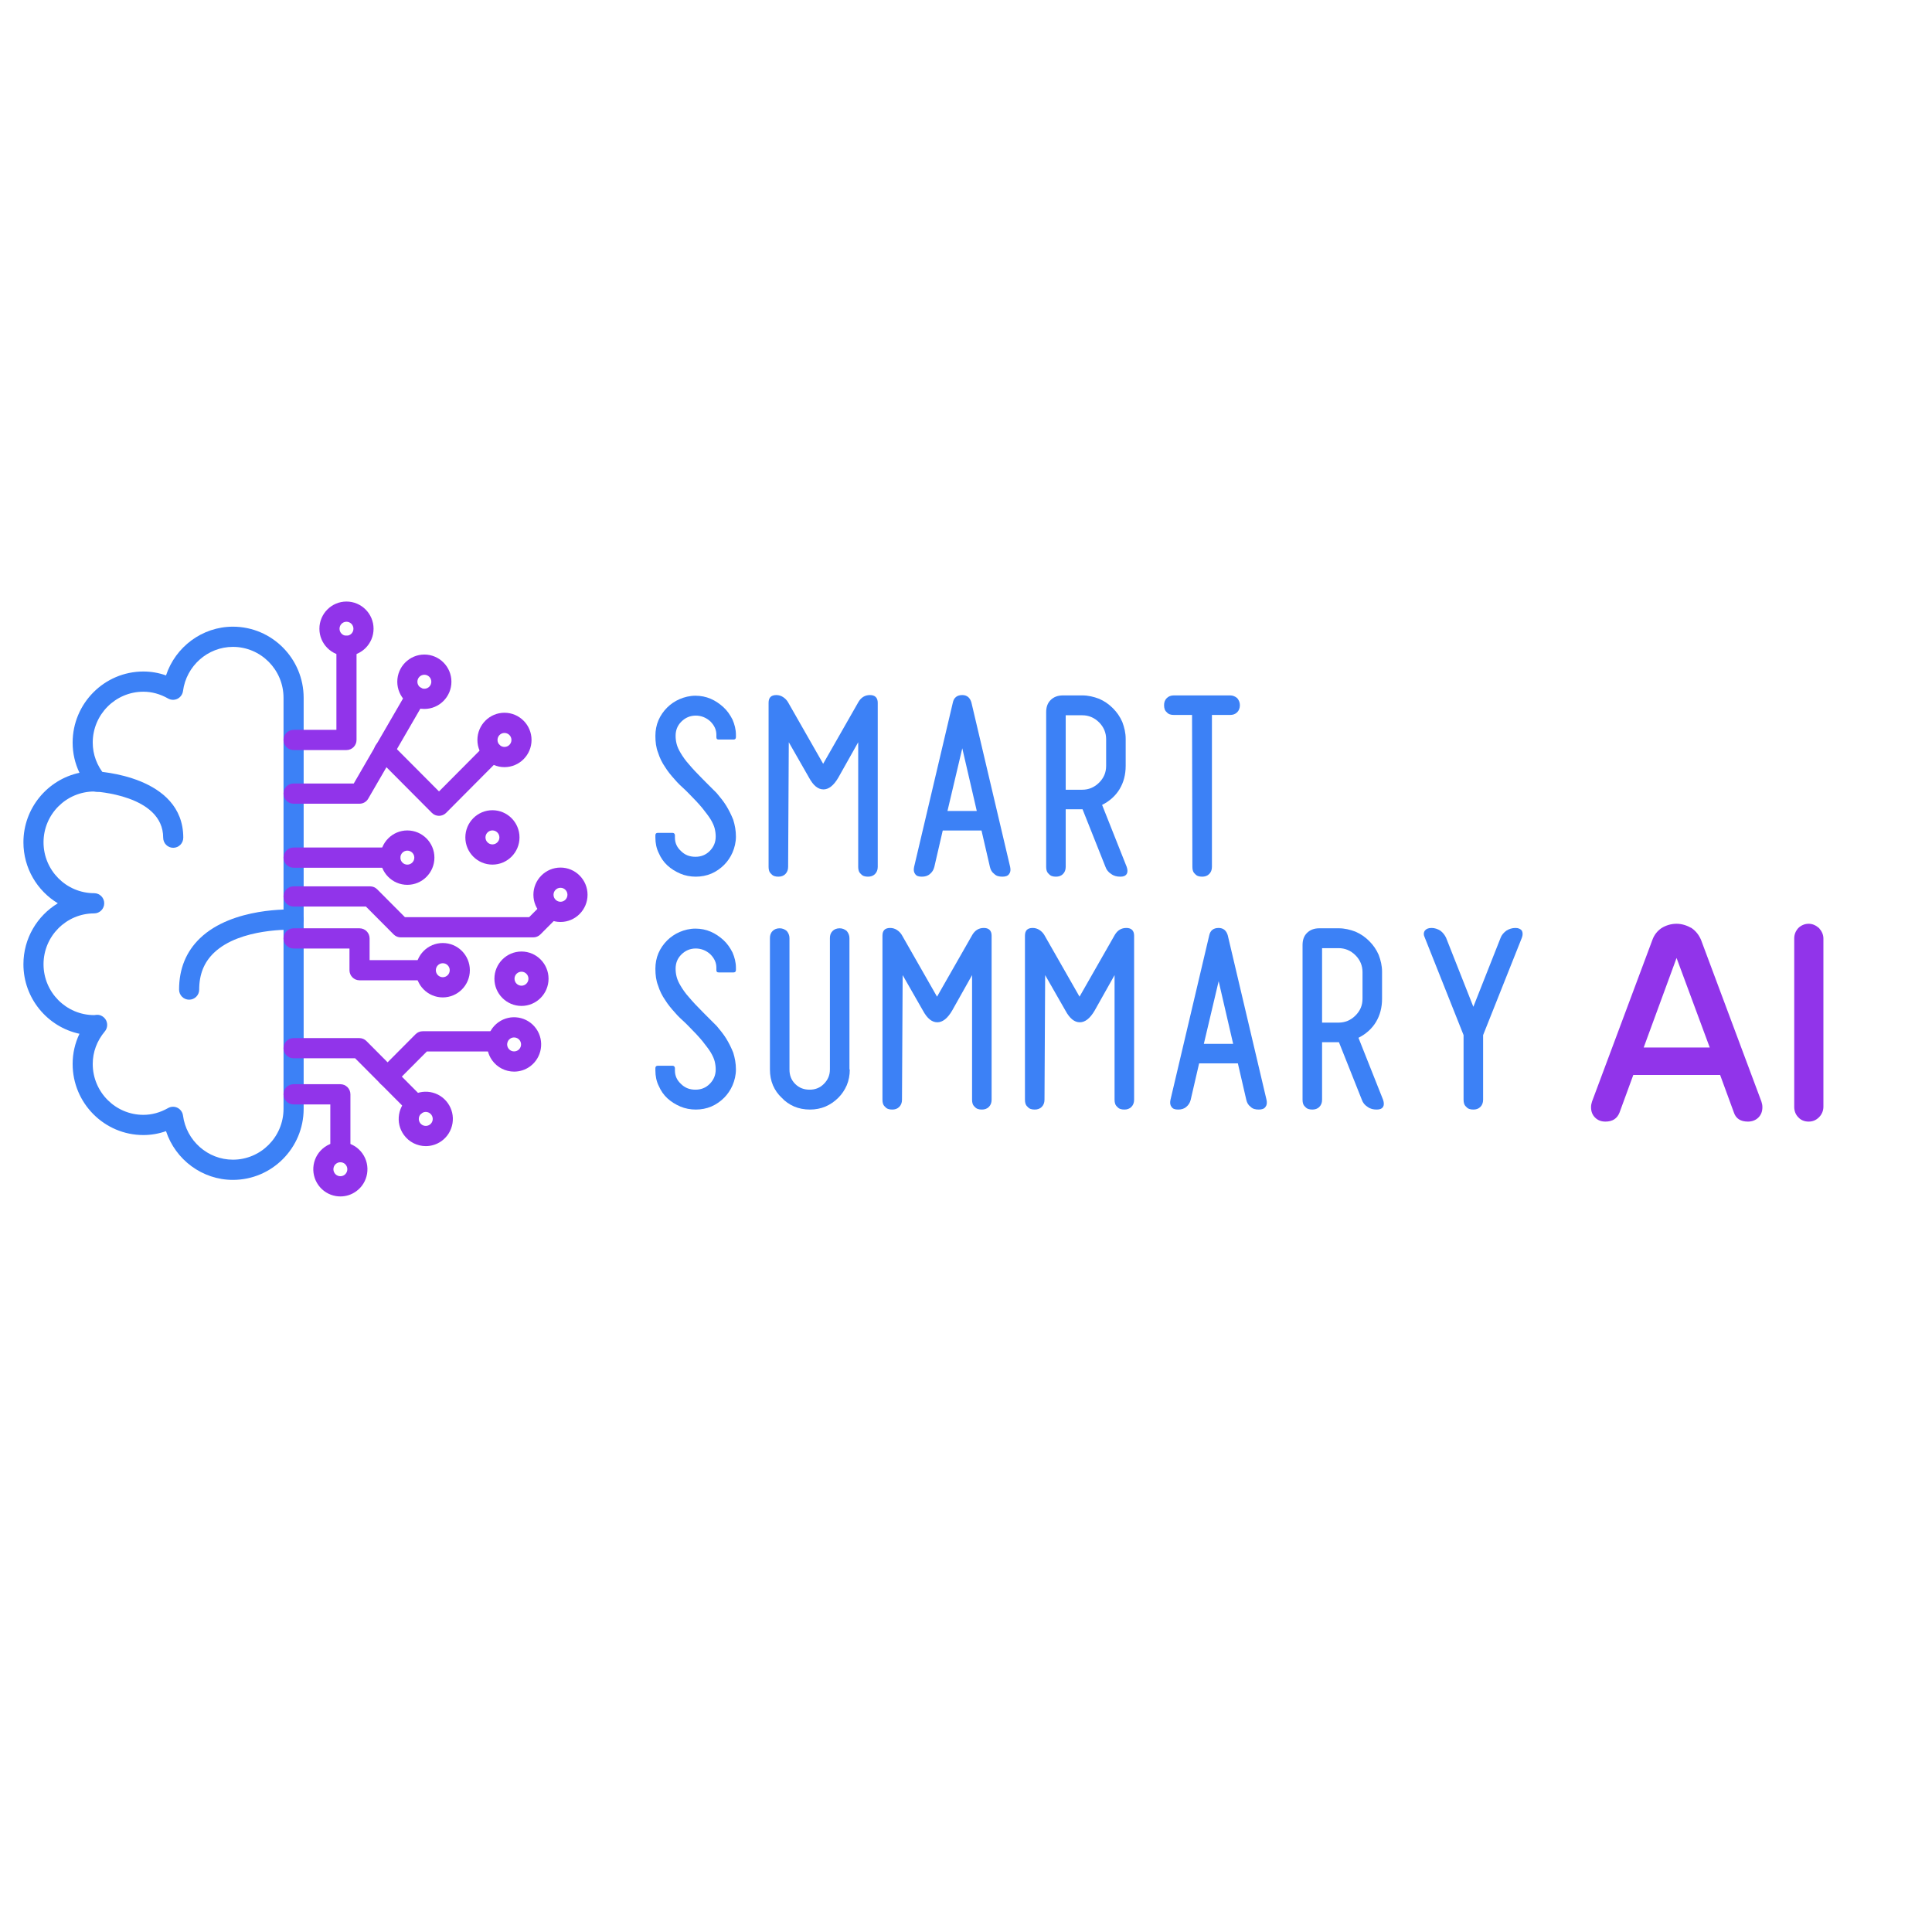 <svg xmlns="http://www.w3.org/2000/svg" xmlns:xlink="http://www.w3.org/1999/xlink" width="500" zoomAndPan="magnify" viewBox="0 0 375 375" height="500" preserveAspectRatio="xMidYMid meet" version="1.0"><defs><g/><clipPath id="c588a52220"><path d="M 4.551 121 L 59 121 L 59 230 L 4.551 230 Z M 4.551 121 " clip-rule="nonzero"/></clipPath><clipPath id="6dfd4fb6ea"><path d="M 61 116.742 L 73 116.742 L 73 128 L 61 128 Z M 61 116.742 " clip-rule="nonzero"/></clipPath><clipPath id="cdddf72fb7"><path d="M 103 168 L 114.051 168 L 114.051 179 L 103 179 Z M 103 168 " clip-rule="nonzero"/></clipPath><clipPath id="6268610243"><path d="M 60 221 L 72 221 L 72 232.242 L 60 232.242 Z M 60 221 " clip-rule="nonzero"/></clipPath></defs><g clip-path="url(#c588a52220)"><path fill="#3c81f6" d="M 33.586 214.82 C 33.883 214.82 34.18 214.887 34.453 215.023 C 35.031 215.316 35.434 215.879 35.52 216.523 C 36.164 221.41 40.332 225.094 45.207 225.094 C 50.625 225.094 55.031 220.664 55.031 215.223 L 55.031 135.434 C 55.031 129.988 50.625 125.559 45.207 125.559 C 40.332 125.559 36.164 129.242 35.52 134.133 C 35.434 134.773 35.031 135.336 34.453 135.629 C 33.879 135.918 33.188 135.902 32.625 135.578 C 31.086 134.707 29.477 134.262 27.828 134.262 C 22.406 134.262 18 138.691 18 144.137 C 18 146.438 18.812 148.621 20.344 150.453 C 20.844 151.051 20.945 151.891 20.602 152.586 C 20.254 153.289 19.488 153.727 18.754 153.676 C 18.699 153.672 18.383 153.641 18.324 153.629 C 18.316 153.629 18.309 153.629 18.305 153.629 C 12.852 153.629 8.449 158.055 8.449 163.492 C 8.449 168.938 12.859 173.367 18.277 173.367 C 19.355 173.367 20.23 174.242 20.23 175.328 C 20.23 176.41 19.355 177.289 18.277 177.289 C 12.859 177.289 8.449 181.719 8.449 187.16 C 8.449 192.605 12.859 197.031 18.277 197.031 C 18.465 197 18.609 196.984 18.754 196.977 C 19.496 196.91 20.254 197.367 20.602 198.066 C 20.945 198.766 20.844 199.602 20.344 200.199 C 18.812 202.031 18 204.215 18 206.516 C 18 211.961 22.406 216.391 27.828 216.391 C 29.477 216.391 31.086 215.949 32.625 215.074 C 32.922 214.906 33.254 214.82 33.586 214.82 Z M 45.207 229.016 C 39.25 229.016 34.051 225.094 32.223 219.555 C 30.797 220.059 29.328 220.312 27.828 220.312 C 20.258 220.312 14.098 214.125 14.098 206.516 C 14.098 204.465 14.551 202.48 15.426 200.656 C 9.223 199.332 4.547 193.785 4.547 187.16 C 4.547 182.141 7.227 177.742 11.227 175.328 C 7.227 172.914 4.547 168.512 4.547 163.492 C 4.547 156.867 9.223 151.32 15.426 149.996 C 14.551 148.172 14.098 146.188 14.098 144.137 C 14.098 136.531 20.258 130.34 27.828 130.34 C 29.328 130.34 30.797 130.594 32.223 131.098 C 34.051 125.562 39.25 121.637 45.207 121.637 C 52.777 121.637 58.938 127.828 58.938 135.434 L 58.938 215.223 C 58.938 222.828 52.777 229.016 45.207 229.016 " fill-opacity="1" fill-rule="nonzero"/></g><path fill="#3c81f6" d="M 33.621 164.555 C 32.543 164.555 31.672 163.676 31.672 162.594 C 31.672 154.285 18.332 153.625 18.195 153.617 C 17.121 153.57 16.285 152.66 16.328 151.578 C 16.371 150.492 17.148 149.602 18.363 149.699 C 19.062 149.73 35.574 150.57 35.574 162.594 C 35.574 163.676 34.703 164.555 33.621 164.555 " fill-opacity="1" fill-rule="nonzero"/><path fill="#3c81f6" d="M 36.711 194.039 C 35.633 194.039 34.758 193.164 34.758 192.078 C 34.758 188.047 36.129 184.691 38.832 182.102 C 45.16 176.039 56.598 176.523 57.074 176.539 C 58.156 176.59 58.98 177.508 58.934 178.59 C 58.883 179.672 57.949 180.547 56.891 180.457 C 56.789 180.469 46.621 180.047 41.52 184.945 C 39.598 186.793 38.664 189.125 38.664 192.078 C 38.664 193.164 37.789 194.039 36.711 194.039 " fill-opacity="1" fill-rule="nonzero"/><g clip-path="url(#6dfd4fb6ea)"><path fill="#9134ea" d="M 67.25 120.68 C 66.508 120.68 65.902 121.289 65.902 122.039 C 65.902 122.789 66.508 123.395 67.25 123.395 C 67.996 123.395 68.602 122.789 68.602 122.039 C 68.602 121.289 67.996 120.68 67.25 120.68 Z M 67.25 127.32 C 64.352 127.32 61.996 124.949 61.996 122.039 C 61.996 119.129 64.352 116.758 67.25 116.758 C 70.148 116.758 72.508 119.129 72.508 122.039 C 72.508 124.949 70.148 127.32 67.25 127.32 " fill-opacity="1" fill-rule="nonzero"/></g><path fill="#9134ea" d="M 82.371 130.969 C 81.621 130.969 81.016 131.574 81.016 132.324 C 81.016 133.074 81.621 133.684 82.371 133.684 C 83.113 133.684 83.719 133.074 83.719 132.324 C 83.719 131.574 83.113 130.969 82.371 130.969 Z M 82.371 137.605 C 79.473 137.605 77.113 135.234 77.113 132.324 C 77.113 129.414 79.473 127.047 82.371 127.047 C 85.266 127.047 87.621 129.414 87.621 132.324 C 87.621 135.234 85.266 137.605 82.371 137.605 " fill-opacity="1" fill-rule="nonzero"/><path fill="#9134ea" d="M 97.914 142.266 C 97.172 142.266 96.566 142.875 96.566 143.625 C 96.566 144.371 97.172 144.98 97.914 144.98 C 98.664 144.98 99.27 144.371 99.27 143.625 C 99.27 142.875 98.664 142.266 97.914 142.266 Z M 97.914 148.902 C 95.02 148.902 92.664 146.535 92.664 143.625 C 92.664 140.711 95.02 138.344 97.914 138.344 C 100.812 138.344 103.172 140.711 103.172 143.625 C 103.172 146.535 100.812 148.902 97.914 148.902 " fill-opacity="1" fill-rule="nonzero"/><g clip-path="url(#cdddf72fb7)"><path fill="#9134ea" d="M 108.793 172.316 C 108.047 172.316 107.438 172.926 107.438 173.672 C 107.438 174.422 108.047 175.031 108.793 175.031 C 109.535 175.031 110.141 174.422 110.141 173.672 C 110.141 172.926 109.535 172.316 108.793 172.316 Z M 108.793 178.953 C 105.895 178.953 103.535 176.582 103.535 173.672 C 103.535 170.762 105.895 168.395 108.793 168.395 C 111.688 168.395 114.043 170.762 114.043 173.672 C 114.043 176.582 111.688 178.953 108.793 178.953 " fill-opacity="1" fill-rule="nonzero"/></g><path fill="#9134ea" d="M 79.062 165.109 C 78.32 165.109 77.715 165.719 77.715 166.465 C 77.715 167.215 78.32 167.824 79.062 167.824 C 79.812 167.824 80.418 167.215 80.418 166.465 C 80.418 165.719 79.812 165.109 79.062 165.109 Z M 79.062 171.746 C 76.168 171.746 73.812 169.379 73.812 166.465 C 73.812 163.555 76.168 161.188 79.062 161.188 C 81.961 161.188 84.32 163.555 84.32 166.465 C 84.32 169.379 81.961 171.746 79.062 171.746 " fill-opacity="1" fill-rule="nonzero"/><path fill="#9134ea" d="M 95.578 161.184 C 94.836 161.184 94.23 161.793 94.23 162.543 C 94.23 163.285 94.836 163.898 95.578 163.898 C 96.324 163.898 96.934 163.285 96.934 162.543 C 96.934 161.793 96.324 161.184 95.578 161.184 Z M 95.578 167.82 C 92.68 167.82 90.324 165.453 90.324 162.543 C 90.324 159.629 92.68 157.262 95.578 157.262 C 98.477 157.262 100.836 159.629 100.836 162.543 C 100.836 165.453 98.477 167.82 95.578 167.82 " fill-opacity="1" fill-rule="nonzero"/><path fill="#9134ea" d="M 101.223 188.609 C 100.473 188.609 99.867 189.219 99.867 189.969 C 99.867 190.715 100.473 191.324 101.223 191.324 C 101.965 191.324 102.57 190.715 102.57 189.969 C 102.57 189.219 101.965 188.609 101.223 188.609 Z M 101.223 195.25 C 98.324 195.25 95.965 192.879 95.965 189.969 C 95.965 187.059 98.324 184.688 101.223 184.688 C 104.117 184.688 106.473 187.059 106.473 189.969 C 106.473 192.879 104.117 195.25 101.223 195.25 " fill-opacity="1" fill-rule="nonzero"/><path fill="#9134ea" d="M 85.945 186.961 C 85.203 186.961 84.598 187.57 84.598 188.316 C 84.598 189.066 85.203 189.676 85.945 189.676 C 86.688 189.676 87.293 189.066 87.293 188.316 C 87.293 187.57 86.688 186.961 85.945 186.961 Z M 85.945 193.598 C 83.047 193.598 80.691 191.227 80.691 188.316 C 80.691 185.406 83.047 183.039 85.945 183.039 C 88.844 183.039 91.199 185.406 91.199 188.316 C 91.199 191.227 88.844 193.598 85.945 193.598 " fill-opacity="1" fill-rule="nonzero"/><path fill="#9134ea" d="M 80.723 214.48 L 80.762 214.48 Z M 82.641 215.824 C 82.363 215.824 82.09 215.91 81.859 216.078 C 81.562 216.289 81.367 216.602 81.309 216.961 C 81.25 217.316 81.332 217.676 81.543 217.973 C 81.977 218.582 82.828 218.719 83.43 218.285 C 83.723 218.074 83.918 217.762 83.977 217.406 C 84.035 217.051 83.949 216.688 83.742 216.395 C 83.527 216.098 83.219 215.902 82.863 215.844 C 82.789 215.832 82.711 215.824 82.641 215.824 Z M 82.648 222.461 C 81.008 222.461 79.391 221.691 78.367 220.254 C 77.551 219.109 77.227 217.711 77.457 216.316 C 77.688 214.926 78.441 213.707 79.586 212.887 C 80.73 212.066 82.105 211.746 83.504 211.973 C 84.891 212.207 86.102 212.965 86.918 214.113 C 87.734 215.258 88.059 216.656 87.828 218.047 C 87.594 219.438 86.84 220.656 85.703 221.477 C 84.773 222.141 83.707 222.461 82.648 222.461 " fill-opacity="1" fill-rule="nonzero"/><path fill="#9134ea" d="M 97.867 200.023 L 97.902 200.023 Z M 99.785 201.367 C 99.512 201.367 99.238 201.445 99.004 201.617 C 98.395 202.051 98.254 202.902 98.691 203.512 C 99.125 204.125 99.965 204.254 100.578 203.824 C 101.18 203.391 101.32 202.539 100.887 201.934 C 100.621 201.562 100.207 201.367 99.785 201.367 Z M 99.797 208 C 98.152 208 96.535 207.23 95.512 205.793 C 93.828 203.422 94.375 200.117 96.73 198.426 C 99.09 196.738 102.371 197.285 104.062 199.652 C 105.746 202.02 105.199 205.324 102.844 207.02 C 101.918 207.68 100.852 208 99.797 208 " fill-opacity="1" fill-rule="nonzero"/><g clip-path="url(#6268610243)"><path fill="#9134ea" d="M 65.281 225.844 C 64.984 226.055 64.793 226.367 64.734 226.723 C 64.672 227.082 64.758 227.441 64.969 227.738 C 65.402 228.348 66.246 228.488 66.852 228.055 C 67.145 227.844 67.336 227.527 67.398 227.172 C 67.457 226.812 67.375 226.453 67.164 226.156 C 66.734 225.547 65.883 225.41 65.281 225.844 Z M 66.082 232.227 C 65.785 232.227 65.496 232.207 65.203 232.156 C 63.82 231.926 62.605 231.164 61.789 230.02 C 60.977 228.871 60.652 227.473 60.879 226.082 C 61.113 224.691 61.867 223.473 63.008 222.652 C 63.008 222.652 63.012 222.652 63.012 222.648 C 65.371 220.957 68.656 221.512 70.34 223.879 C 71.156 225.023 71.477 226.422 71.25 227.812 C 71.02 229.203 70.266 230.426 69.121 231.242 C 68.219 231.891 67.164 232.227 66.082 232.227 " fill-opacity="1" fill-rule="nonzero"/></g><path fill="#9134ea" d="M 67.25 145.586 L 56.984 145.586 C 55.906 145.586 55.031 144.707 55.031 143.625 C 55.031 142.539 55.906 141.664 56.984 141.664 L 65.297 141.664 L 65.297 125.359 C 65.297 124.273 66.172 123.395 67.25 123.395 C 68.328 123.395 69.203 124.273 69.203 125.359 L 69.203 143.625 C 69.203 144.707 68.328 145.586 67.25 145.586 " fill-opacity="1" fill-rule="nonzero"/><path fill="#9134ea" d="M 69.785 156 L 56.984 156 C 55.906 156 55.031 155.121 55.031 154.039 C 55.031 152.953 55.906 152.078 56.984 152.078 L 68.664 152.078 L 79.027 134.195 C 79.566 133.254 80.766 132.941 81.695 133.484 C 82.625 134.031 82.941 135.23 82.395 136.168 L 71.469 155.023 C 71.125 155.629 70.48 156 69.785 156 " fill-opacity="1" fill-rule="nonzero"/><path fill="#9134ea" d="M 75.762 168.426 L 56.984 168.426 C 55.906 168.426 55.031 167.551 55.031 166.465 C 55.031 165.383 55.906 164.504 56.984 164.504 L 75.762 164.504 C 76.84 164.504 77.715 165.383 77.715 166.465 C 77.715 167.551 76.84 168.426 75.762 168.426 " fill-opacity="1" fill-rule="nonzero"/><path fill="#9134ea" d="M 85.211 158.352 C 84.691 158.352 84.195 158.145 83.828 157.777 L 73.188 147.086 C 72.422 146.316 72.422 145.078 73.188 144.312 C 73.949 143.543 75.184 143.543 75.945 144.312 L 85.211 153.617 L 94.199 144.582 C 94.961 143.816 96.195 143.816 96.957 144.582 C 97.723 145.352 97.723 146.59 96.957 147.355 L 86.59 157.777 C 86.223 158.145 85.727 158.352 85.211 158.352 " fill-opacity="1" fill-rule="nonzero"/><path fill="#9134ea" d="M 82.645 190.277 L 69.785 190.277 C 68.707 190.277 67.832 189.402 67.832 188.316 L 67.832 184.105 L 56.984 184.105 C 55.906 184.105 55.031 183.227 55.031 182.145 C 55.031 181.059 55.906 180.184 56.984 180.184 L 69.785 180.184 C 70.863 180.184 71.738 181.059 71.738 182.145 L 71.738 186.355 L 82.645 186.355 C 83.723 186.355 84.598 187.234 84.598 188.316 C 84.598 189.402 83.723 190.277 82.645 190.277 " fill-opacity="1" fill-rule="nonzero"/><path fill="#9134ea" d="M 80.723 216.445 C 80.223 216.445 79.723 216.254 79.344 215.871 L 68.934 205.414 L 56.984 205.414 C 55.906 205.414 55.031 204.535 55.031 203.453 C 55.031 202.367 55.906 201.492 56.984 201.492 L 69.742 201.492 C 70.262 201.492 70.758 201.699 71.125 202.066 L 82.102 213.098 C 82.863 213.863 82.863 215.102 82.102 215.871 C 81.723 216.254 81.223 216.445 80.723 216.445 " fill-opacity="1" fill-rule="nonzero"/><path fill="#9134ea" d="M 75.234 210.93 C 74.734 210.93 74.234 210.738 73.852 210.355 C 73.09 209.586 73.09 208.348 73.852 207.582 L 80.664 200.738 C 81.031 200.367 81.527 200.164 82.043 200.164 L 96.488 200.164 C 97.57 200.164 98.441 201.039 98.441 202.121 C 98.441 203.207 97.57 204.086 96.488 204.086 L 82.855 204.086 L 76.613 210.355 C 76.23 210.738 75.73 210.93 75.234 210.93 " fill-opacity="1" fill-rule="nonzero"/><path fill="#9134ea" d="M 103.512 181.945 L 77.785 181.945 C 77.27 181.945 76.773 181.738 76.406 181.371 L 71.023 175.961 L 56.984 175.961 C 55.906 175.961 55.031 175.082 55.031 174 C 55.031 172.918 55.906 172.039 56.984 172.039 L 71.832 172.039 C 72.352 172.039 72.848 172.246 73.211 172.613 L 78.598 178.023 L 102.703 178.023 L 105.574 175.141 C 106.336 174.375 107.574 174.375 108.336 175.141 C 109.098 175.906 109.098 177.148 108.336 177.914 L 104.891 181.371 C 104.527 181.738 104.031 181.945 103.512 181.945 " fill-opacity="1" fill-rule="nonzero"/><path fill="#9134ea" d="M 66.062 225.598 C 64.984 225.598 64.113 224.719 64.113 223.637 L 64.113 214.367 L 56.984 214.367 C 55.906 214.367 55.031 213.488 55.031 212.406 C 55.031 211.324 55.906 210.445 56.984 210.445 L 66.062 210.445 C 67.145 210.445 68.016 211.324 68.016 212.406 L 68.016 223.637 C 68.016 224.719 67.145 225.598 66.062 225.598 " fill-opacity="1" fill-rule="nonzero"/><g fill="#3c81f6" fill-opacity="1"><g transform="translate(123.94, 170.161)"><g><path d="M 9.09 -16.809 C 8.371 -17.461 7.652 -18.117 6.996 -18.902 C 6.344 -19.621 5.691 -20.406 5.168 -21.254 C 4.578 -22.105 4.121 -23.02 3.793 -24.066 C 3.402 -25.047 3.27 -26.16 3.27 -27.336 C 3.27 -28.383 3.465 -29.43 3.859 -30.344 C 4.25 -31.262 4.84 -32.113 5.559 -32.832 C 6.215 -33.484 7.062 -34.074 7.98 -34.465 C 8.895 -34.859 9.941 -35.121 11.051 -35.121 C 12.098 -35.121 13.078 -34.922 13.996 -34.531 C 14.91 -34.141 15.762 -33.551 16.48 -32.895 C 17.199 -32.242 17.789 -31.391 18.246 -30.477 C 18.641 -29.562 18.902 -28.578 18.902 -27.535 L 18.902 -27.074 C 18.902 -26.75 18.703 -26.617 18.441 -26.617 L 15.566 -26.617 C 15.238 -26.617 15.109 -26.75 15.109 -27.074 L 15.109 -27.535 C 15.109 -28.516 14.715 -29.363 13.93 -30.148 C 13.145 -30.867 12.164 -31.262 11.117 -31.262 C 10.008 -31.262 9.09 -30.867 8.305 -30.086 C 7.52 -29.301 7.195 -28.383 7.195 -27.336 C 7.195 -26.812 7.258 -26.289 7.391 -25.77 C 7.52 -25.246 7.781 -24.656 8.176 -24 C 8.566 -23.348 9.09 -22.562 9.809 -21.777 C 10.465 -20.992 11.379 -20.012 12.492 -18.902 L 13.078 -18.312 C 13.734 -17.656 14.453 -16.938 15.172 -16.219 C 15.828 -15.434 16.48 -14.648 17.004 -13.801 C 17.527 -12.949 17.984 -12.035 18.379 -11.051 C 18.703 -10.008 18.902 -8.961 18.902 -7.781 C 18.902 -6.672 18.641 -5.625 18.246 -4.707 C 17.855 -3.793 17.266 -2.941 16.613 -2.289 C 15.891 -1.57 15.043 -0.98 14.125 -0.59 C 13.211 -0.195 12.164 0 11.117 0 C 10.07 0 9.023 -0.195 8.109 -0.59 C 7.195 -0.98 6.344 -1.504 5.625 -2.16 C 4.906 -2.812 4.316 -3.664 3.926 -4.578 C 3.465 -5.492 3.27 -6.539 3.27 -7.586 L 3.27 -8.043 C 3.27 -8.305 3.402 -8.504 3.727 -8.504 L 6.605 -8.504 C 6.867 -8.504 7.062 -8.305 7.062 -8.043 L 7.062 -7.586 C 7.062 -6.539 7.457 -5.691 8.242 -4.969 C 9.023 -4.188 9.941 -3.859 11.051 -3.859 C 12.098 -3.859 13.016 -4.188 13.801 -4.969 C 14.586 -5.754 14.977 -6.672 14.977 -7.781 C 14.977 -8.305 14.91 -8.828 14.781 -9.352 C 14.648 -9.875 14.387 -10.465 13.996 -11.117 C 13.602 -11.773 13.016 -12.492 12.359 -13.34 C 11.707 -14.125 10.793 -15.109 9.68 -16.219 Z M 9.09 -16.809 "/></g></g></g><g fill="#3c81f6" fill-opacity="1"><g transform="translate(146.041, 170.161)"><g><path d="M 7.062 -26.094 L 6.934 -1.898 C 6.934 -1.309 6.734 -0.852 6.41 -0.523 C 6.016 -0.129 5.559 0 5.035 0 C 4.445 0 3.988 -0.129 3.664 -0.523 C 3.27 -0.852 3.141 -1.309 3.141 -1.898 L 3.141 -33.746 C 3.141 -34.727 3.598 -35.25 4.645 -35.25 C 5.102 -35.25 5.559 -35.121 5.953 -34.859 C 6.344 -34.598 6.605 -34.336 6.867 -33.941 L 13.734 -21.91 L 20.602 -33.941 C 21.125 -34.793 21.844 -35.25 22.824 -35.25 C 23.805 -35.25 24.328 -34.727 24.328 -33.746 L 24.328 -1.898 C 24.328 -1.309 24.133 -0.852 23.805 -0.523 C 23.414 -0.129 22.957 0 22.434 0 C 21.844 0 21.387 -0.129 21.059 -0.523 C 20.668 -0.852 20.535 -1.309 20.535 -1.898 L 20.535 -26.094 L 16.676 -19.227 C 15.762 -17.656 14.781 -16.938 13.801 -16.938 C 12.754 -16.938 11.836 -17.656 10.988 -19.227 Z M 7.062 -26.094 "/></g></g></g><g fill="#3c81f6" fill-opacity="1"><g transform="translate(173.701, 170.161)"><g><path d="M 13.078 -24.918 L 10.203 -12.754 L 15.891 -12.754 Z M 3.727 -1.898 L 11.25 -33.812 C 11.445 -34.727 12.035 -35.25 13.078 -35.25 C 13.996 -35.25 14.586 -34.727 14.848 -33.812 L 22.367 -1.898 C 22.496 -1.309 22.434 -0.852 22.172 -0.523 C 21.91 -0.129 21.453 0 20.863 0 C 20.207 0 19.684 -0.129 19.293 -0.523 C 18.836 -0.852 18.574 -1.309 18.441 -1.898 L 16.809 -8.961 L 9.285 -8.961 L 7.652 -1.898 C 7.52 -1.309 7.195 -0.852 6.801 -0.523 C 6.344 -0.129 5.82 0 5.23 0 C 4.578 0 4.188 -0.129 3.926 -0.523 C 3.664 -0.852 3.598 -1.309 3.727 -1.898 Z M 3.727 -1.898 "/></g></g></g><g fill="#3c81f6" fill-opacity="1"><g transform="translate(199.791, 170.161)"><g><path d="M 14.91 -21.516 L 14.91 -26.684 C 14.91 -27.926 14.453 -29.039 13.539 -29.953 C 12.621 -30.867 11.512 -31.328 10.27 -31.328 L 7.062 -31.328 L 7.062 -16.875 L 10.27 -16.875 C 11.512 -16.875 12.621 -17.332 13.539 -18.246 C 14.453 -19.164 14.91 -20.207 14.91 -21.516 Z M 14.125 -13.93 L 18.902 -1.898 C 19.098 -1.309 19.098 -0.852 18.902 -0.523 C 18.641 -0.129 18.246 0 17.656 0 C 17.004 0 16.414 -0.129 15.891 -0.523 C 15.367 -0.852 14.977 -1.309 14.781 -1.898 L 10.332 -13.078 L 7.062 -13.078 L 7.062 -1.898 C 7.062 -1.309 6.867 -0.852 6.539 -0.523 C 6.148 -0.129 5.691 0 5.168 0 C 4.578 0 4.121 -0.129 3.793 -0.523 C 3.402 -0.852 3.27 -1.309 3.27 -1.898 L 3.27 -31.914 C 3.27 -32.895 3.531 -33.68 4.121 -34.27 C 4.707 -34.859 5.492 -35.184 6.539 -35.184 L 10.27 -35.184 C 11.445 -35.184 12.492 -34.922 13.539 -34.531 C 14.586 -34.074 15.434 -33.484 16.219 -32.699 C 17.004 -31.914 17.594 -31.066 18.051 -30.02 C 18.441 -28.973 18.703 -27.926 18.703 -26.75 L 18.703 -21.516 C 18.703 -19.816 18.312 -18.312 17.527 -17.004 C 16.742 -15.695 15.566 -14.648 14.125 -13.93 Z M 14.125 -13.93 "/></g></g></g><g fill="#3c81f6" fill-opacity="1"><g transform="translate(222.743, 170.161)"><g><path d="M 10.594 0 C 10.008 0 9.547 -0.129 9.223 -0.523 C 8.828 -0.852 8.699 -1.309 8.699 -1.898 L 8.633 -31.391 L 5.102 -31.391 C 4.512 -31.391 4.055 -31.523 3.727 -31.914 C 3.336 -32.242 3.203 -32.699 3.203 -33.289 C 3.203 -33.812 3.336 -34.27 3.727 -34.66 C 4.055 -34.988 4.512 -35.184 5.102 -35.184 L 16.023 -35.184 C 16.547 -35.184 17.004 -34.988 17.395 -34.66 C 17.723 -34.27 17.918 -33.812 17.918 -33.289 C 17.918 -32.699 17.723 -32.242 17.395 -31.914 C 17.004 -31.523 16.547 -31.391 16.023 -31.391 L 12.492 -31.391 L 12.492 -1.898 C 12.492 -1.309 12.297 -0.852 11.969 -0.523 C 11.574 -0.129 11.117 0 10.594 0 Z M 10.594 0 "/></g></g></g><g fill="#3c81f6" fill-opacity="1"><g transform="translate(243.983, 170.161)"><g/></g></g><g fill="#3c81f6" fill-opacity="1"><g transform="translate(123.94, 215.364)"><g><path d="M 9.09 -16.809 C 8.371 -17.461 7.652 -18.117 6.996 -18.902 C 6.344 -19.621 5.691 -20.406 5.168 -21.254 C 4.578 -22.105 4.121 -23.02 3.793 -24.066 C 3.402 -25.047 3.27 -26.16 3.27 -27.336 C 3.27 -28.383 3.465 -29.43 3.859 -30.344 C 4.25 -31.262 4.84 -32.113 5.559 -32.832 C 6.215 -33.484 7.062 -34.074 7.98 -34.465 C 8.895 -34.859 9.941 -35.121 11.051 -35.121 C 12.098 -35.121 13.078 -34.922 13.996 -34.531 C 14.91 -34.141 15.762 -33.551 16.48 -32.895 C 17.199 -32.242 17.789 -31.391 18.246 -30.477 C 18.641 -29.562 18.902 -28.578 18.902 -27.535 L 18.902 -27.074 C 18.902 -26.75 18.703 -26.617 18.441 -26.617 L 15.566 -26.617 C 15.238 -26.617 15.109 -26.75 15.109 -27.074 L 15.109 -27.535 C 15.109 -28.516 14.715 -29.363 13.93 -30.148 C 13.145 -30.867 12.164 -31.262 11.117 -31.262 C 10.008 -31.262 9.09 -30.867 8.305 -30.086 C 7.52 -29.301 7.195 -28.383 7.195 -27.336 C 7.195 -26.812 7.258 -26.289 7.391 -25.77 C 7.52 -25.246 7.781 -24.656 8.176 -24 C 8.566 -23.348 9.09 -22.562 9.809 -21.777 C 10.465 -20.992 11.379 -20.012 12.492 -18.902 L 13.078 -18.312 C 13.734 -17.656 14.453 -16.938 15.172 -16.219 C 15.828 -15.434 16.48 -14.648 17.004 -13.801 C 17.527 -12.949 17.984 -12.035 18.379 -11.051 C 18.703 -10.008 18.902 -8.961 18.902 -7.781 C 18.902 -6.672 18.641 -5.625 18.246 -4.707 C 17.855 -3.793 17.266 -2.941 16.613 -2.289 C 15.891 -1.57 15.043 -0.98 14.125 -0.59 C 13.211 -0.195 12.164 0 11.117 0 C 10.07 0 9.023 -0.195 8.109 -0.59 C 7.195 -0.98 6.344 -1.504 5.625 -2.16 C 4.906 -2.812 4.316 -3.664 3.926 -4.578 C 3.465 -5.492 3.27 -6.539 3.27 -7.586 L 3.27 -8.043 C 3.27 -8.305 3.402 -8.504 3.727 -8.504 L 6.605 -8.504 C 6.867 -8.504 7.062 -8.305 7.062 -8.043 L 7.062 -7.586 C 7.062 -6.539 7.457 -5.691 8.242 -4.969 C 9.023 -4.188 9.941 -3.859 11.051 -3.859 C 12.098 -3.859 13.016 -4.188 13.801 -4.969 C 14.586 -5.754 14.977 -6.672 14.977 -7.781 C 14.977 -8.305 14.91 -8.828 14.781 -9.352 C 14.648 -9.875 14.387 -10.465 13.996 -11.117 C 13.602 -11.773 13.016 -12.492 12.359 -13.34 C 11.707 -14.125 10.793 -15.109 9.68 -16.219 Z M 9.09 -16.809 "/></g></g></g><g fill="#3c81f6" fill-opacity="1"><g transform="translate(146.041, 215.364)"><g><path d="M 18.836 -7.781 L 18.902 -7.781 C 18.902 -6.672 18.703 -5.625 18.312 -4.707 C 17.918 -3.793 17.332 -2.941 16.676 -2.289 C 15.957 -1.57 15.109 -0.98 14.191 -0.59 C 13.277 -0.195 12.23 0 11.184 0 C 10.07 0 9.023 -0.195 8.109 -0.59 C 7.195 -0.98 6.344 -1.57 5.691 -2.289 C 4.969 -2.941 4.383 -3.793 3.988 -4.707 C 3.598 -5.625 3.402 -6.672 3.402 -7.781 L 3.402 -33.289 C 3.402 -33.812 3.531 -34.27 3.926 -34.66 C 4.25 -34.988 4.707 -35.184 5.297 -35.184 C 5.82 -35.184 6.277 -34.988 6.672 -34.66 C 6.996 -34.27 7.195 -33.812 7.195 -33.289 L 7.195 -7.781 C 7.195 -6.672 7.52 -5.754 8.305 -4.969 C 9.09 -4.188 10.008 -3.859 11.117 -3.859 C 12.164 -3.859 13.078 -4.188 13.863 -4.969 C 14.648 -5.754 15.043 -6.672 15.043 -7.781 L 15.043 -33.289 C 15.043 -33.812 15.172 -34.27 15.566 -34.66 C 15.891 -34.988 16.352 -35.184 16.938 -35.184 C 17.461 -35.184 17.918 -34.988 18.312 -34.66 C 18.641 -34.27 18.836 -33.812 18.836 -33.289 Z M 18.836 -7.781 "/></g></g></g><g fill="#3c81f6" fill-opacity="1"><g transform="translate(168.143, 215.364)"><g><path d="M 7.062 -26.094 L 6.934 -1.898 C 6.934 -1.309 6.734 -0.852 6.41 -0.523 C 6.016 -0.129 5.559 0 5.035 0 C 4.445 0 3.988 -0.129 3.664 -0.523 C 3.27 -0.852 3.141 -1.309 3.141 -1.898 L 3.141 -33.746 C 3.141 -34.727 3.598 -35.25 4.645 -35.25 C 5.102 -35.25 5.559 -35.121 5.953 -34.859 C 6.344 -34.598 6.605 -34.336 6.867 -33.941 L 13.734 -21.91 L 20.602 -33.941 C 21.125 -34.793 21.844 -35.25 22.824 -35.25 C 23.805 -35.25 24.328 -34.727 24.328 -33.746 L 24.328 -1.898 C 24.328 -1.309 24.133 -0.852 23.805 -0.523 C 23.414 -0.129 22.957 0 22.434 0 C 21.844 0 21.387 -0.129 21.059 -0.523 C 20.668 -0.852 20.535 -1.309 20.535 -1.898 L 20.535 -26.094 L 16.676 -19.227 C 15.762 -17.656 14.781 -16.938 13.801 -16.938 C 12.754 -16.938 11.836 -17.656 10.988 -19.227 Z M 7.062 -26.094 "/></g></g></g><g fill="#3c81f6" fill-opacity="1"><g transform="translate(195.802, 215.364)"><g><path d="M 7.062 -26.094 L 6.934 -1.898 C 6.934 -1.309 6.734 -0.852 6.41 -0.523 C 6.016 -0.129 5.559 0 5.035 0 C 4.445 0 3.988 -0.129 3.664 -0.523 C 3.27 -0.852 3.141 -1.309 3.141 -1.898 L 3.141 -33.746 C 3.141 -34.727 3.598 -35.25 4.645 -35.25 C 5.102 -35.25 5.559 -35.121 5.953 -34.859 C 6.344 -34.598 6.605 -34.336 6.867 -33.941 L 13.734 -21.91 L 20.602 -33.941 C 21.125 -34.793 21.844 -35.25 22.824 -35.25 C 23.805 -35.25 24.328 -34.727 24.328 -33.746 L 24.328 -1.898 C 24.328 -1.309 24.133 -0.852 23.805 -0.523 C 23.414 -0.129 22.957 0 22.434 0 C 21.844 0 21.387 -0.129 21.059 -0.523 C 20.668 -0.852 20.535 -1.309 20.535 -1.898 L 20.535 -26.094 L 16.676 -19.227 C 15.762 -17.656 14.781 -16.938 13.801 -16.938 C 12.754 -16.938 11.836 -17.656 10.988 -19.227 Z M 7.062 -26.094 "/></g></g></g><g fill="#3c81f6" fill-opacity="1"><g transform="translate(223.462, 215.364)"><g><path d="M 13.078 -24.918 L 10.203 -12.754 L 15.891 -12.754 Z M 3.727 -1.898 L 11.25 -33.812 C 11.445 -34.727 12.035 -35.25 13.078 -35.25 C 13.996 -35.25 14.586 -34.727 14.848 -33.812 L 22.367 -1.898 C 22.496 -1.309 22.434 -0.852 22.172 -0.523 C 21.91 -0.129 21.453 0 20.863 0 C 20.207 0 19.684 -0.129 19.293 -0.523 C 18.836 -0.852 18.574 -1.309 18.441 -1.898 L 16.809 -8.961 L 9.285 -8.961 L 7.652 -1.898 C 7.52 -1.309 7.195 -0.852 6.801 -0.523 C 6.344 -0.129 5.82 0 5.23 0 C 4.578 0 4.188 -0.129 3.926 -0.523 C 3.664 -0.852 3.598 -1.309 3.727 -1.898 Z M 3.727 -1.898 "/></g></g></g><g fill="#3c81f6" fill-opacity="1"><g transform="translate(249.553, 215.364)"><g><path d="M 14.91 -21.516 L 14.91 -26.684 C 14.91 -27.926 14.453 -29.039 13.539 -29.953 C 12.621 -30.867 11.512 -31.328 10.27 -31.328 L 7.062 -31.328 L 7.062 -16.875 L 10.27 -16.875 C 11.512 -16.875 12.621 -17.332 13.539 -18.246 C 14.453 -19.164 14.91 -20.207 14.91 -21.516 Z M 14.125 -13.93 L 18.902 -1.898 C 19.098 -1.309 19.098 -0.852 18.902 -0.523 C 18.641 -0.129 18.246 0 17.656 0 C 17.004 0 16.414 -0.129 15.891 -0.523 C 15.367 -0.852 14.977 -1.309 14.781 -1.898 L 10.332 -13.078 L 7.062 -13.078 L 7.062 -1.898 C 7.062 -1.309 6.867 -0.852 6.539 -0.523 C 6.148 -0.129 5.691 0 5.168 0 C 4.578 0 4.121 -0.129 3.793 -0.523 C 3.402 -0.852 3.27 -1.309 3.27 -1.898 L 3.27 -31.914 C 3.27 -32.895 3.531 -33.68 4.121 -34.27 C 4.707 -34.859 5.492 -35.184 6.539 -35.184 L 10.27 -35.184 C 11.445 -35.184 12.492 -34.922 13.539 -34.531 C 14.586 -34.074 15.434 -33.484 16.219 -32.699 C 17.004 -31.914 17.594 -31.066 18.051 -30.02 C 18.441 -28.973 18.703 -27.926 18.703 -26.75 L 18.703 -21.516 C 18.703 -19.816 18.312 -18.312 17.527 -17.004 C 16.742 -15.695 15.566 -14.648 14.125 -13.93 Z M 14.125 -13.93 "/></g></g></g><g fill="#3c81f6" fill-opacity="1"><g transform="translate(272.504, 215.364)"><g><path d="M 13.473 0 C 12.883 0 12.426 -0.129 12.098 -0.523 C 11.707 -0.852 11.574 -1.309 11.574 -1.898 L 11.574 -14.453 L 4.055 -33.355 C 3.793 -33.879 3.793 -34.336 4.055 -34.727 C 4.316 -35.055 4.707 -35.25 5.363 -35.25 C 5.953 -35.25 6.539 -35.055 7.062 -34.727 C 7.586 -34.336 7.914 -33.879 8.176 -33.355 L 13.473 -19.945 L 18.77 -33.355 C 18.965 -33.879 19.359 -34.336 19.883 -34.727 C 20.406 -35.055 20.992 -35.25 21.648 -35.25 C 22.234 -35.25 22.629 -35.055 22.891 -34.727 C 23.086 -34.336 23.086 -33.879 22.891 -33.355 L 15.367 -14.453 L 15.367 -1.898 C 15.367 -1.309 15.172 -0.852 14.848 -0.523 C 14.453 -0.129 13.996 0 13.473 0 Z M 13.473 0 "/></g></g></g><g fill="#9134ea" fill-opacity="1"><g transform="translate(306.868, 217.701)"><g><path d="M 18.551 -38.398 C 17.441 -38.398 16.465 -38.074 15.621 -37.555 C 14.773 -36.969 14.188 -36.188 13.863 -35.273 L 2.148 -3.906 C 2.02 -3.516 1.953 -3.188 1.953 -2.797 C 1.953 -1.953 2.211 -1.301 2.734 -0.781 C 3.254 -0.262 3.906 0 4.75 0 C 6.117 0 7.027 -0.586 7.484 -1.758 L 10.152 -9.047 L 27.008 -9.047 L 29.68 -1.758 C 30.07 -0.586 30.98 0 32.41 0 C 33.191 0 33.91 -0.262 34.43 -0.781 C 34.949 -1.301 35.211 -1.953 35.211 -2.797 C 35.211 -3.188 35.145 -3.516 35.016 -3.906 L 23.301 -35.273 C 22.91 -36.188 22.324 -36.969 21.477 -37.555 C 20.566 -38.074 19.59 -38.398 18.551 -38.398 Z M 12.172 -14.383 L 18.551 -31.762 L 24.992 -14.383 Z M 12.172 -14.383 "/></g></g></g><g fill="#9134ea" fill-opacity="1"><g transform="translate(344.027, 217.701)"><g><path d="M 4.23 -35.535 L 4.23 -2.863 C 4.23 -2.082 4.492 -1.367 5.012 -0.848 C 5.531 -0.262 6.246 0 7.027 0 C 7.809 0 8.461 -0.262 9.047 -0.848 C 9.566 -1.367 9.895 -2.082 9.895 -2.863 L 9.895 -35.535 C 9.895 -36.316 9.566 -36.969 9.047 -37.555 C 8.461 -38.074 7.809 -38.398 7.027 -38.398 C 6.246 -38.398 5.531 -38.074 5.012 -37.555 C 4.492 -36.969 4.23 -36.316 4.23 -35.535 Z M 4.23 -35.535 "/></g></g></g></svg>